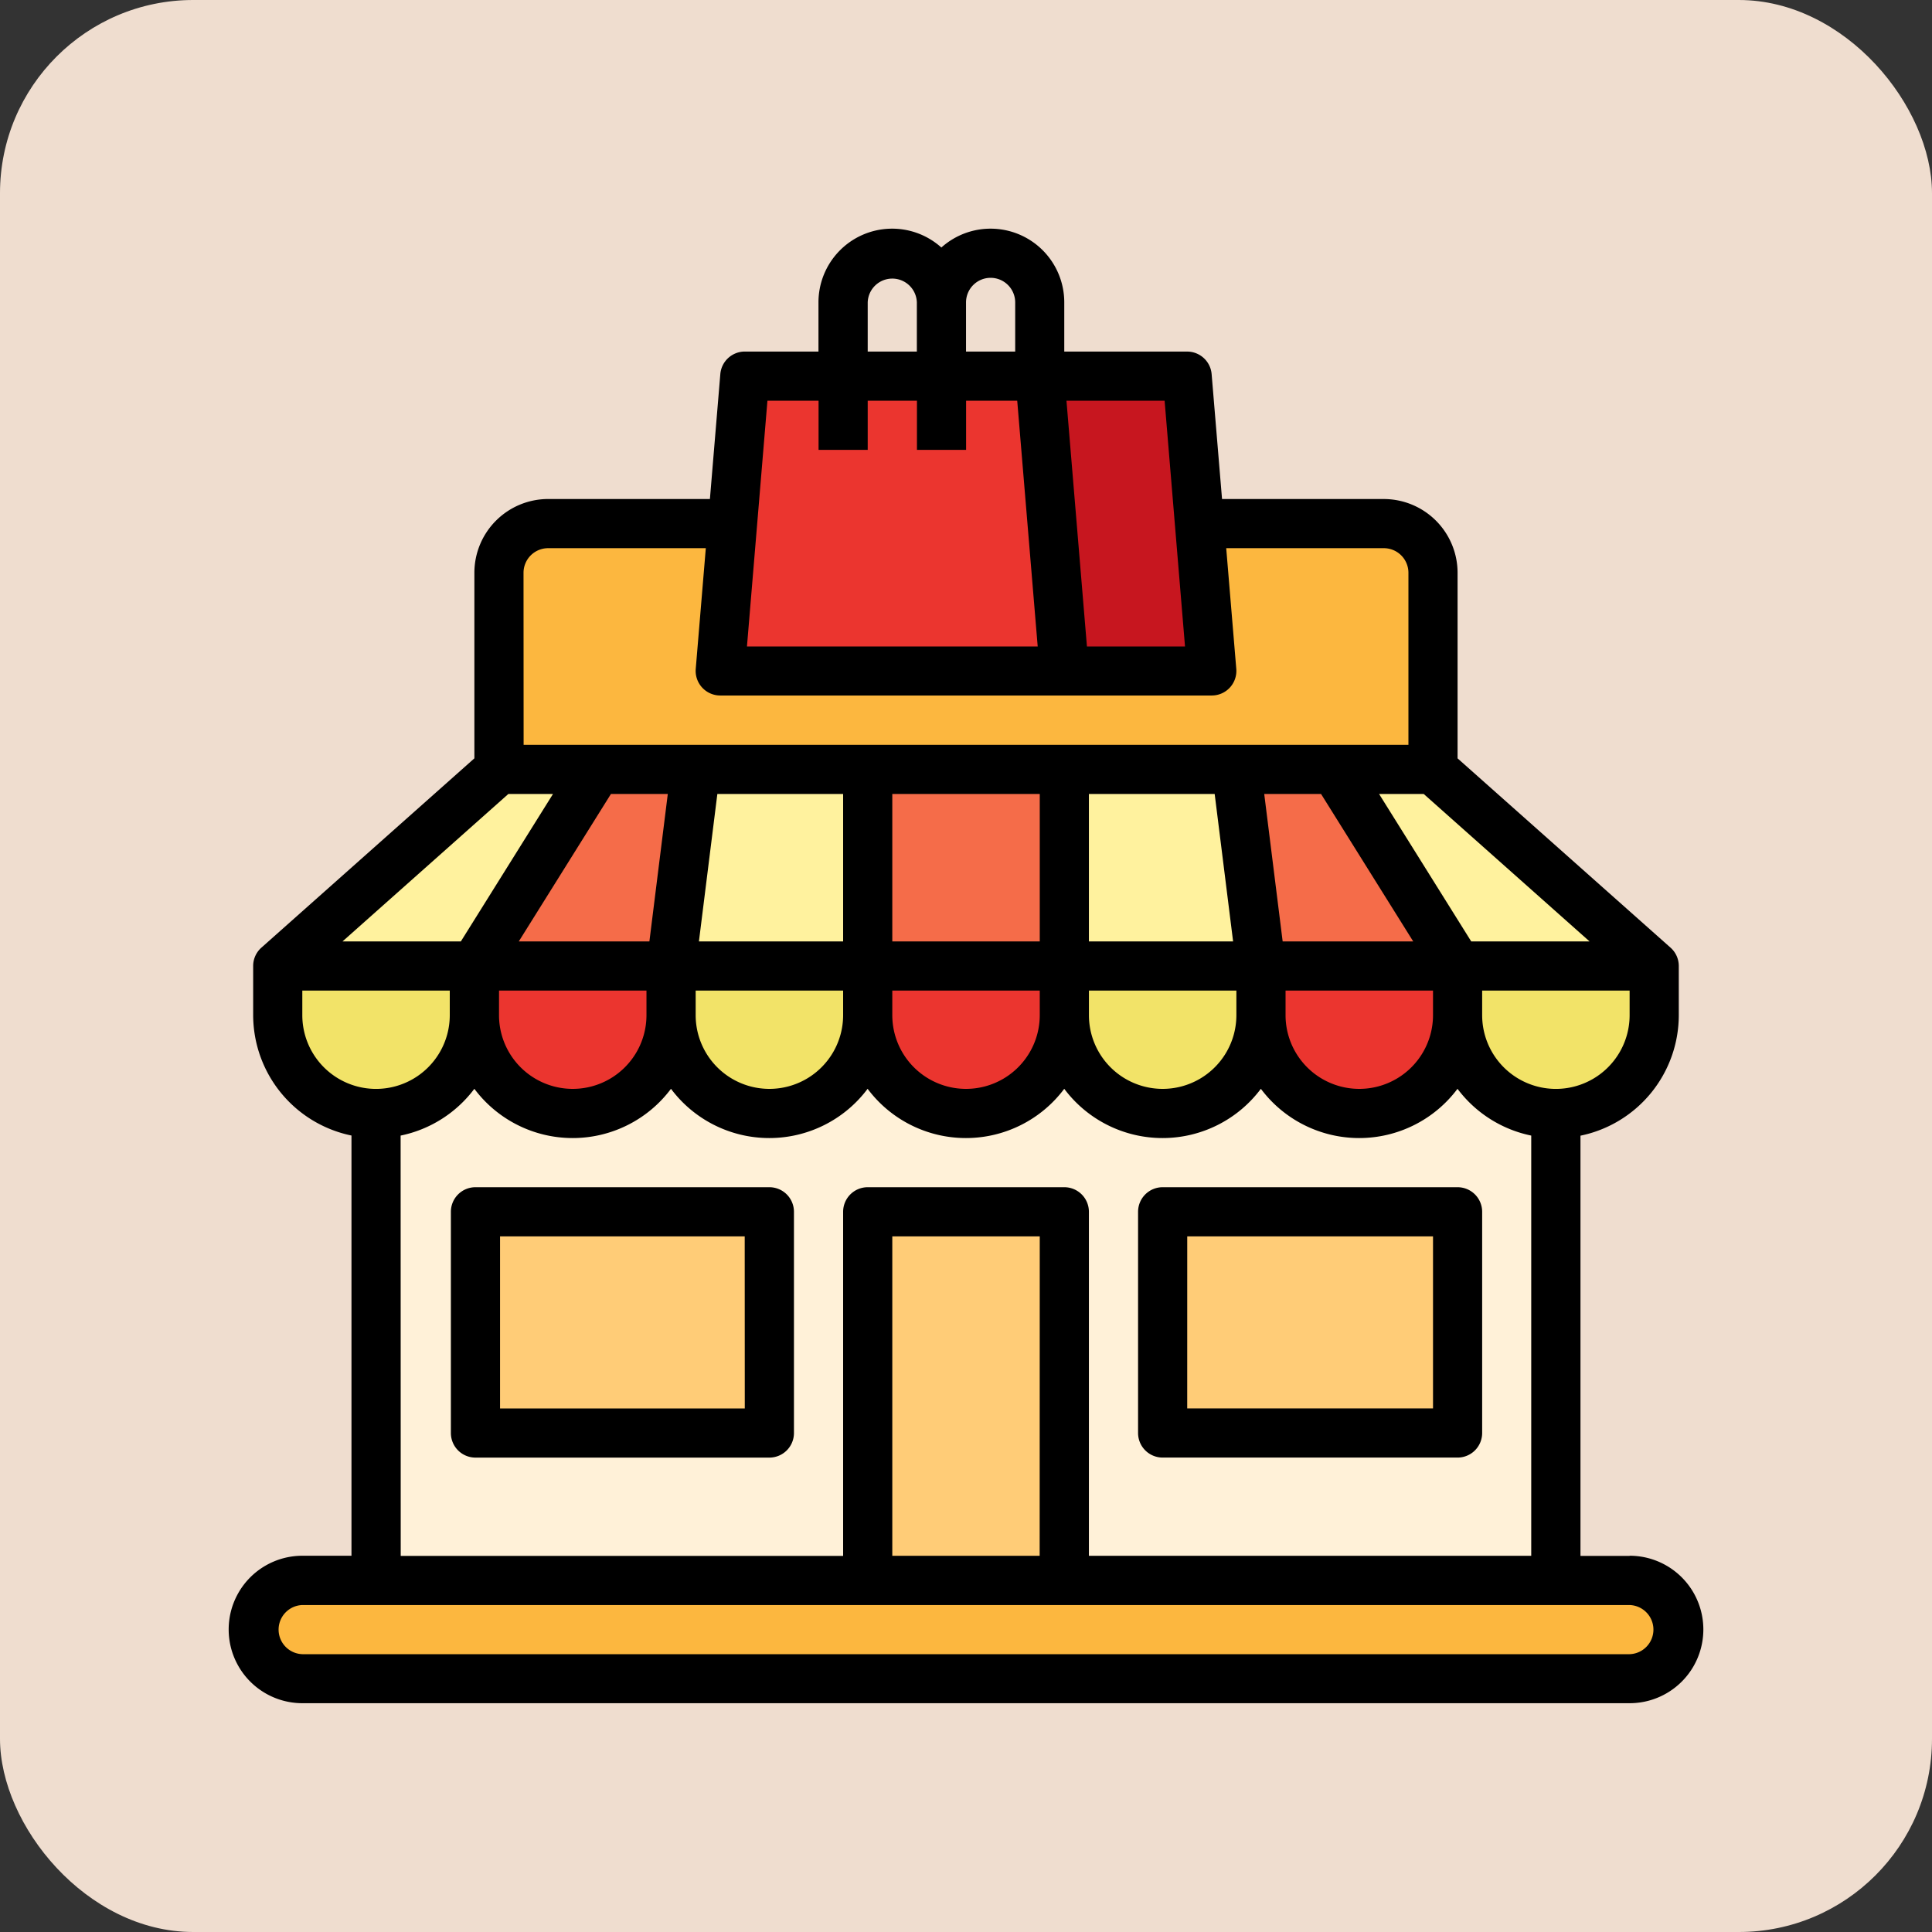 <svg xmlns="http://www.w3.org/2000/svg" width="80" height="80" viewBox="0 0 80 80">
  <rect x="0" y="0" width="80" height="80" fill="#333333" stroke="none"/>
  <g id="Grupo_1102623" data-name="Grupo 1102623" transform="translate(-820.051 -655)">
    <rect id="Rectángulo_401664" data-name="Rectángulo 401664" width="80" height="80" rx="8" transform="translate(820.051 655)" fill="#efddcf"/>
    <g id="Grupo_1102688" data-name="Grupo 1102688" transform="translate(813.52 648.469)">
      <path id="Trazado_879108" data-name="Trazado 879108" d="M64,256h48.851v25.443H64Z" transform="translate(-41.894 -209.469)" fill="#fff1d8"/>
      <path id="Trazado_879109" data-name="Trazado 879109" d="M416,256h8.142v2.035a4.071,4.071,0,0,1-8.142,0Z" transform="translate(-349.114 -209.469)" fill="#f2e368"/>
      <path id="Trazado_879110" data-name="Trazado 879110" d="M352,256h8.142v2.035a4.071,4.071,0,0,1-8.142,0Z" transform="translate(-293.256 -209.469)" fill="#eb352f"/>
      <path id="Trazado_879111" data-name="Trazado 879111" d="M288,256h8.142v2.035a4.071,4.071,0,0,1-8.142,0Z" transform="translate(-237.397 -209.469)" fill="#f2e368"/>
      <path id="Trazado_879112" data-name="Trazado 879112" d="M224,256h8.142v2.035a4.071,4.071,0,0,1-8.142,0Z" transform="translate(-181.539 -209.469)" fill="#eb352f"/>
      <path id="Trazado_879113" data-name="Trazado 879113" d="M160,256h8.142v2.035a4.071,4.071,0,0,1-8.142,0Z" transform="translate(-125.681 -209.469)" fill="#f2e368"/>
      <path id="Trazado_879114" data-name="Trazado 879114" d="M96,256h8.142v2.035a4.071,4.071,0,0,1-8.142,0Z" transform="translate(-69.823 -209.469)" fill="#eb352f"/>
      <path id="Trazado_879115" data-name="Trazado 879115" d="M32,256h8.142v2.035a4.071,4.071,0,0,1-8.142,0Z" transform="translate(-13.965 -209.469)" fill="#f2e368"/>
      <path id="Trazado_879116" data-name="Trazado 879116" d="M41.16,192,32,200.142h8.142L45.23,192Z" transform="translate(-13.965 -153.611)" fill="#fff29e"/>
      <path id="Trazado_879117" data-name="Trazado 879117" d="M105.16,192l-1.018,8.142H96L101.089,192Z" transform="translate(-69.823 -153.611)" fill="#f56c49"/>
      <path id="Trazado_879118" data-name="Trazado 879118" d="M161.018,192h7.124v8.142H160Z" transform="translate(-125.681 -153.611)" fill="#fff29e"/>
      <path id="Trazado_879119" data-name="Trazado 879119" d="M380.071,192l9.16,8.142h-8.142L376,192Z" transform="translate(-314.202 -153.611)" fill="#fff29e"/>
      <path id="Trazado_879120" data-name="Trazado 879120" d="M344,192l1.018,8.142h8.142L348.071,192Z" transform="translate(-286.273 -153.611)" fill="#f56c49"/>
      <path id="Trazado_879121" data-name="Trazado 879121" d="M295.124,192H288v8.142h8.142Z" transform="translate(-237.397 -153.611)" fill="#fff29e"/>
      <path id="Trazado_879122" data-name="Trazado 879122" d="M224,192h8.142v8.142H224Z" transform="translate(-181.539 -153.611)" fill="#f56c49"/>
      <g id="Grupo_1102687" data-name="Grupo 1102687" transform="translate(26.22 56.708)">
        <path id="Trazado_879123" data-name="Trazado 879123" d="M224,336h8.142v15.266H224Z" transform="translate(-207.759 -336)" fill="#fc7"/>
        <path id="Trazado_879124" data-name="Trazado 879124" d="M320,336h12.213v9.159H320Z" transform="translate(-291.546 -336)" fill="#fc7"/>
        <path id="Trazado_879125" data-name="Trazado 879125" d="M96.333,336H108.5v9.159H96.333Z" transform="translate(-96.333 -336)" fill="#fc7"/>
      </g>
      <path id="Trazado_879126" data-name="Trazado 879126" d="M106.035,112h34.6a2.035,2.035,0,0,1,2.035,2.035v8.142H104v-8.142A2.035,2.035,0,0,1,106.035,112Z" transform="translate(-76.805 -83.788)" fill="#fcb73f"/>
      <rect id="Rectángulo_402188" data-name="Rectángulo 402188" width="60" height="5" rx="2.5" transform="translate(16.531 71.531)" fill="#fcb73f"/>
      <path id="Trazado_879127" data-name="Trazado 879127" d="M189.23,64H177.018L176,76.213h14.248Z" transform="translate(-139.646 -41.894)" fill="#eb352f"/>
      <path id="Trazado_879128" data-name="Trazado 879128" d="M281.018,76.213h6.106L286.106,64H280Z" transform="translate(-230.415 -41.894)" fill="#c7161f"/>
      <path id="Trazado_879129" data-name="Trazado 879129" d="M313.018,339.195H325.23a1.018,1.018,0,0,0,1.018-1.018v-9.159A1.018,1.018,0,0,0,325.23,328H313.018A1.018,1.018,0,0,0,312,329.018v9.16A1.018,1.018,0,0,0,313.018,339.195Zm1.018-9.16h10.177v7.124H314.035Z" transform="translate(-258.344 -272.309)"/>
      <path id="Trazado_879130" data-name="Trazado 879130" d="M101.521,328H89.351a1.018,1.018,0,0,0-1.018,1.018v9.16a1.018,1.018,0,0,0,1.018,1.018h12.17a1.018,1.018,0,0,0,1.018-1.018v-9.159A1.018,1.018,0,0,0,101.521,328Zm-1.018,9.16H90.369v-7.124H100.5Z" transform="translate(-63.132 -272.309)"/>
      <path id="Trazado_879131" data-name="Trazado 879131" d="M74.01,70.957H71.975v-17.4a5.1,5.1,0,0,0,4.071-4.986V46.531a1.014,1.014,0,0,0-.342-.76h0l-8.818-7.838V30.248a3.057,3.057,0,0,0-3.053-3.053h-6.7l-.431-5.173a1.018,1.018,0,0,0-1.014-.933H50.6V19.053a3.051,3.051,0,0,0-5.089-2.273,3.051,3.051,0,0,0-5.089,2.273v2.035H37.372a1.018,1.018,0,0,0-1.014.933l-.431,5.173h-6.7a3.057,3.057,0,0,0-3.053,3.053v7.685l-8.818,7.838h0a1.014,1.014,0,0,0-.342.76v2.035a5.1,5.1,0,0,0,4.071,4.986v17.4H19.053a3.053,3.053,0,0,0,0,6.106H74.01a3.053,3.053,0,0,0,0-6.106Zm0-22.39a3.053,3.053,0,1,1-6.106,0V47.549H74.01Zm-46.428-9.16H29.43l-3.816,6.106h-4.9Zm44.769,6.106h-4.9l-3.816-6.106h1.848ZM61.233,39.407l3.816,6.106H59.643l-.763-6.106Zm-4.405,0,.763,6.106H51.62V39.407Zm-7.243,6.106H43.479V39.407h6.106Zm-8.142,0H35.472l.763-6.106h5.208Zm-8.022,0H28.013l3.816-6.106h2.354Zm-6.226,2.035H33.3v1.018a3.053,3.053,0,1,1-6.106,0Zm8.142,0h6.106v1.018a3.053,3.053,0,1,1-6.106,0Zm8.142,0h6.106v1.018a3.053,3.053,0,1,1-6.106,0Zm8.142,0h6.106v1.018a3.053,3.053,0,1,1-6.106,0Zm8.142,0h6.106v1.018a3.053,3.053,0,1,1-6.106,0ZM54.755,23.124,55.6,33.3H51.539l-.848-10.177Zm-7.205-5.089a1.019,1.019,0,0,1,1.018,1.018v2.035H46.532V19.053A1.019,1.019,0,0,1,47.549,18.035Zm-5.089,1.018a1.018,1.018,0,0,1,2.035,0v2.035H42.461Zm-4.152,4.071h2.117v2.035h2.035V23.124H44.5v2.035h2.035V23.124h2.117L49.5,33.3H37.461Zm-10.1,7.124A1.019,1.019,0,0,1,29.23,29.23h6.527l-.417,5a1.018,1.018,0,0,0,1.014,1.1H56.709a1.018,1.018,0,0,0,1.014-1.1l-.417-5h6.527a1.019,1.019,0,0,1,1.018,1.018v7.124H28.213Zm-9.16,18.319V47.549h6.106v1.018a3.053,3.053,0,1,1-6.106,0Zm4.071,4.986a5.1,5.1,0,0,0,3.053-1.937,5.083,5.083,0,0,0,8.142,0,5.083,5.083,0,0,0,8.142,0,5.083,5.083,0,0,0,8.142,0,5.083,5.083,0,0,0,8.142,0,5.083,5.083,0,0,0,8.142,0,5.1,5.1,0,0,0,3.053,1.937v17.4H51.62V56.708A1.018,1.018,0,0,0,50.6,55.691H42.461a1.018,1.018,0,0,0-1.018,1.018V70.957H23.124Zm26.461,17.4H43.479V57.726h6.106ZM74.01,75.027H19.053a1.018,1.018,0,0,1,0-2.035H74.01a1.018,1.018,0,0,1,0,2.035Z" transform="translate(0 0)"/>
    </g>
  </g>
</svg>
